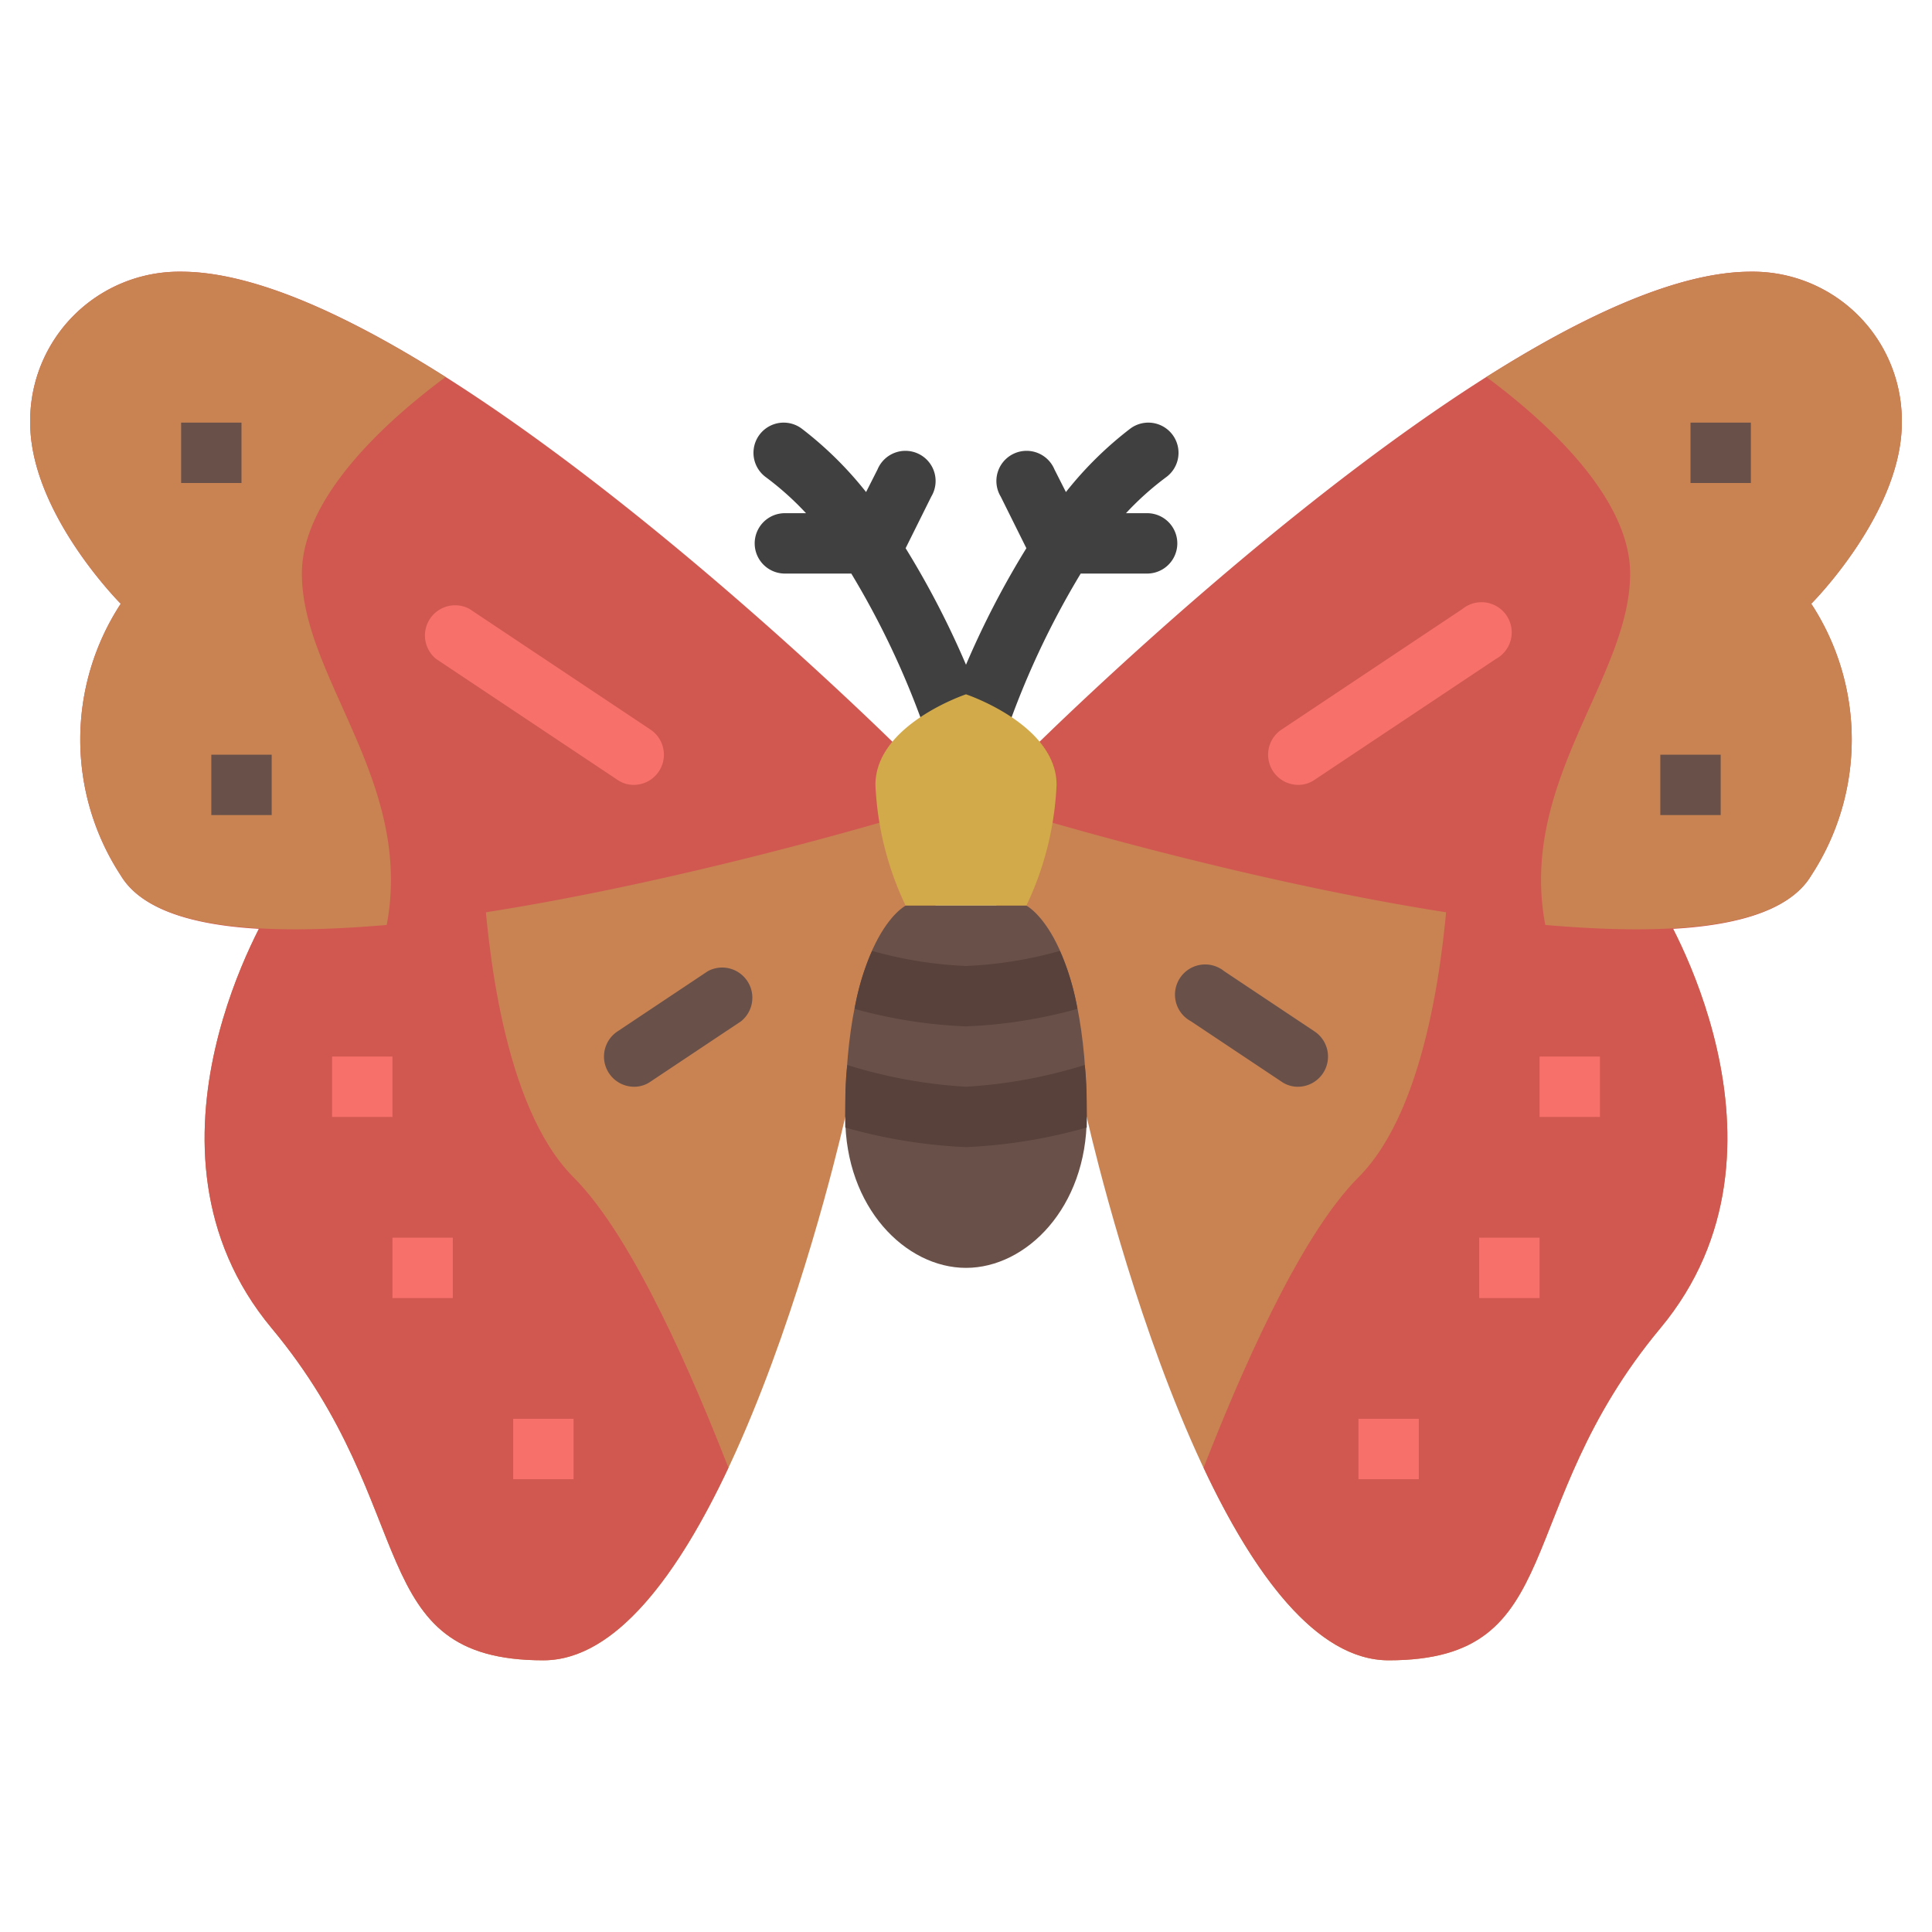 <svg height="512" viewBox="0 0 64 64" width="512" xmlns="http://www.w3.org/2000/svg"><g id="_20-moth" data-name="20-moth"><path d="m36 37s4 18 10 18 4-5 9-11 0-14 0-14l-21-3-2 6z" fill="#c98353"/><path d="m48 29 7 1s5 8 0 14-3 11-9 11c-2.41 0-4.5-2.91-6.13-6.38 1.13-2.89 3.13-7.62 5.13-9.62 2.35-2.35 2.86-7.78 3-10z" fill="#d15850"/><path d="m34 27s23 7 26 2a8.22 8.22 0 0 0 0-9s3-3 3-6a4.94 4.94 0 0 0 -5-5c-8 0-24 16-24 16z" fill="#d15850"/><path d="m54 19c0-2.49-2.72-5-4.76-6.51 3.21-2.03 6.35-3.49 8.76-3.49a4.94 4.94 0 0 1 5 5c0 3-3 6-3 6a8.22 8.22 0 0 1 0 9c-1.06 1.77-4.64 2-8.81 1.64-.9-4.74 2.81-8.19 2.81-11.64z" fill="#c98353"/><path d="m43 26a.94.94 0 0 0 .55-.17l6-4a1 1 0 1 0 -1.1-1.66l-6 4a1 1 0 0 0 .55 1.83z" fill="#f7716a"/><path d="m43 36a1 1 0 0 0 .55-1.83l-3-2a1 1 0 1 0 -1.1 1.66l3 2a.94.94 0 0 0 .55.17z" fill="#695149"/><path d="m56 14h2v2h-2z" fill="#695149"/><path d="m55 25h2v2h-2z" fill="#695149"/><g fill="#f7716a"><path d="m51 35h2v2h-2z"/><path d="m45 47h2v2h-2z"/><path d="m49 41h2v2h-2z"/></g><path d="m28 37s-4 18-10 18-4-5-9-11 0-14 0-14l21-3 2 6z" fill="#c98353"/><path d="m16 29-7 1s-5 8 0 14 3 11 9 11c2.41 0 4.5-2.91 6.13-6.38-1.13-2.89-3.13-7.62-5.13-9.62-2.35-2.35-2.86-7.78-3-10z" fill="#d15850"/><path d="m30 27s-23 7-26 2a8.22 8.22 0 0 1 0-9s-3-3-3-6a4.94 4.94 0 0 1 5-5c8 0 24 16 24 16z" fill="#d15850"/><path d="m10 19c0-2.49 2.72-5 4.76-6.51-3.21-2.03-6.35-3.49-8.76-3.49a4.94 4.94 0 0 0 -5 5c0 3 3 6 3 6a8.22 8.22 0 0 0 0 9c1.06 1.77 4.64 2 8.81 1.64.9-4.74-2.81-8.19-2.81-11.64z" fill="#c98353"/><path d="m21 26a.94.94 0 0 1 -.55-.17l-6-4a1 1 0 0 1 1.1-1.66l6 4a1 1 0 0 1 -.55 1.83z" fill="#f7716a"/><path d="m21 36a1 1 0 0 1 -.55-1.83l3-2a1 1 0 0 1 1.1 1.66l-3 2a.94.94 0 0 1 -.55.17z" fill="#695149"/><path d="m6 14h2v2h-2z" fill="#695149"/><path d="m7 25h2v2h-2z" fill="#695149"/><path d="m11 35h2v2h-2z" fill="#f7716a"/><path d="m17 47h2v2h-2z" fill="#f7716a"/><path d="m13 41h2v2h-2z" fill="#f7716a"/><path d="m33 24.73a29.09 29.09 0 0 0 -3-6.57l.85-1.71a1 1 0 1 0 -1.78-.9l-.38.75a12.08 12.08 0 0 0 -2.13-2.1 1 1 0 0 0 -1.2 1.6 9.73 9.73 0 0 1 1.34 1.2h-.7a1 1 0 0 0 0 2h2.2a27.86 27.86 0 0 1 2.8 6.28 1 1 0 0 0 1 .72.84.84 0 0 0 .27 0 1 1 0 0 0 .73-1.27z" fill="#404040"/><path d="m31 24.73a29.09 29.09 0 0 1 3-6.57l-.85-1.71a1 1 0 1 1 1.78-.9l.38.75a12.08 12.08 0 0 1 2.13-2.1 1 1 0 1 1 1.2 1.6 9.73 9.73 0 0 0 -1.34 1.2h.7a1 1 0 0 1 0 2h-2.2a27.86 27.86 0 0 0 -2.8 6.28 1 1 0 0 1 -1 .72.84.84 0 0 1 -.27 0 1 1 0 0 1 -.73-1.27z" fill="#404040"/><path d="m34 30a10.34 10.34 0 0 0 1-4c0-2-3-3-3-3s-3 1-3 3a10.34 10.34 0 0 0 1 4z" fill="#d3aa4a"/><path d="m32 42c2 0 4-2 4-5 0-6-2-7-2-7h-4s-2 1-2 7c0 3 2 5 4 5z" fill="#695149"/><path d="m36 37.35c0-.12 0-.23 0-.35 0-.63 0-1.2-.07-1.72a16.45 16.45 0 0 1 -3.93.72 16.45 16.45 0 0 1 -3.93-.72c-.07.52-.07 1.09-.07 1.72v.35a17.34 17.34 0 0 0 4 .65 17.34 17.34 0 0 0 4-.65z" fill="#57413a"/><path d="m32 32a13.53 13.53 0 0 1 -3.11-.5 8 8 0 0 0 -.58 1.92 16.06 16.06 0 0 0 3.69.58 16.06 16.06 0 0 0 3.69-.58 8 8 0 0 0 -.58-1.92 13.53 13.53 0 0 1 -3.11.5z" fill="#57413a"/></g></svg>